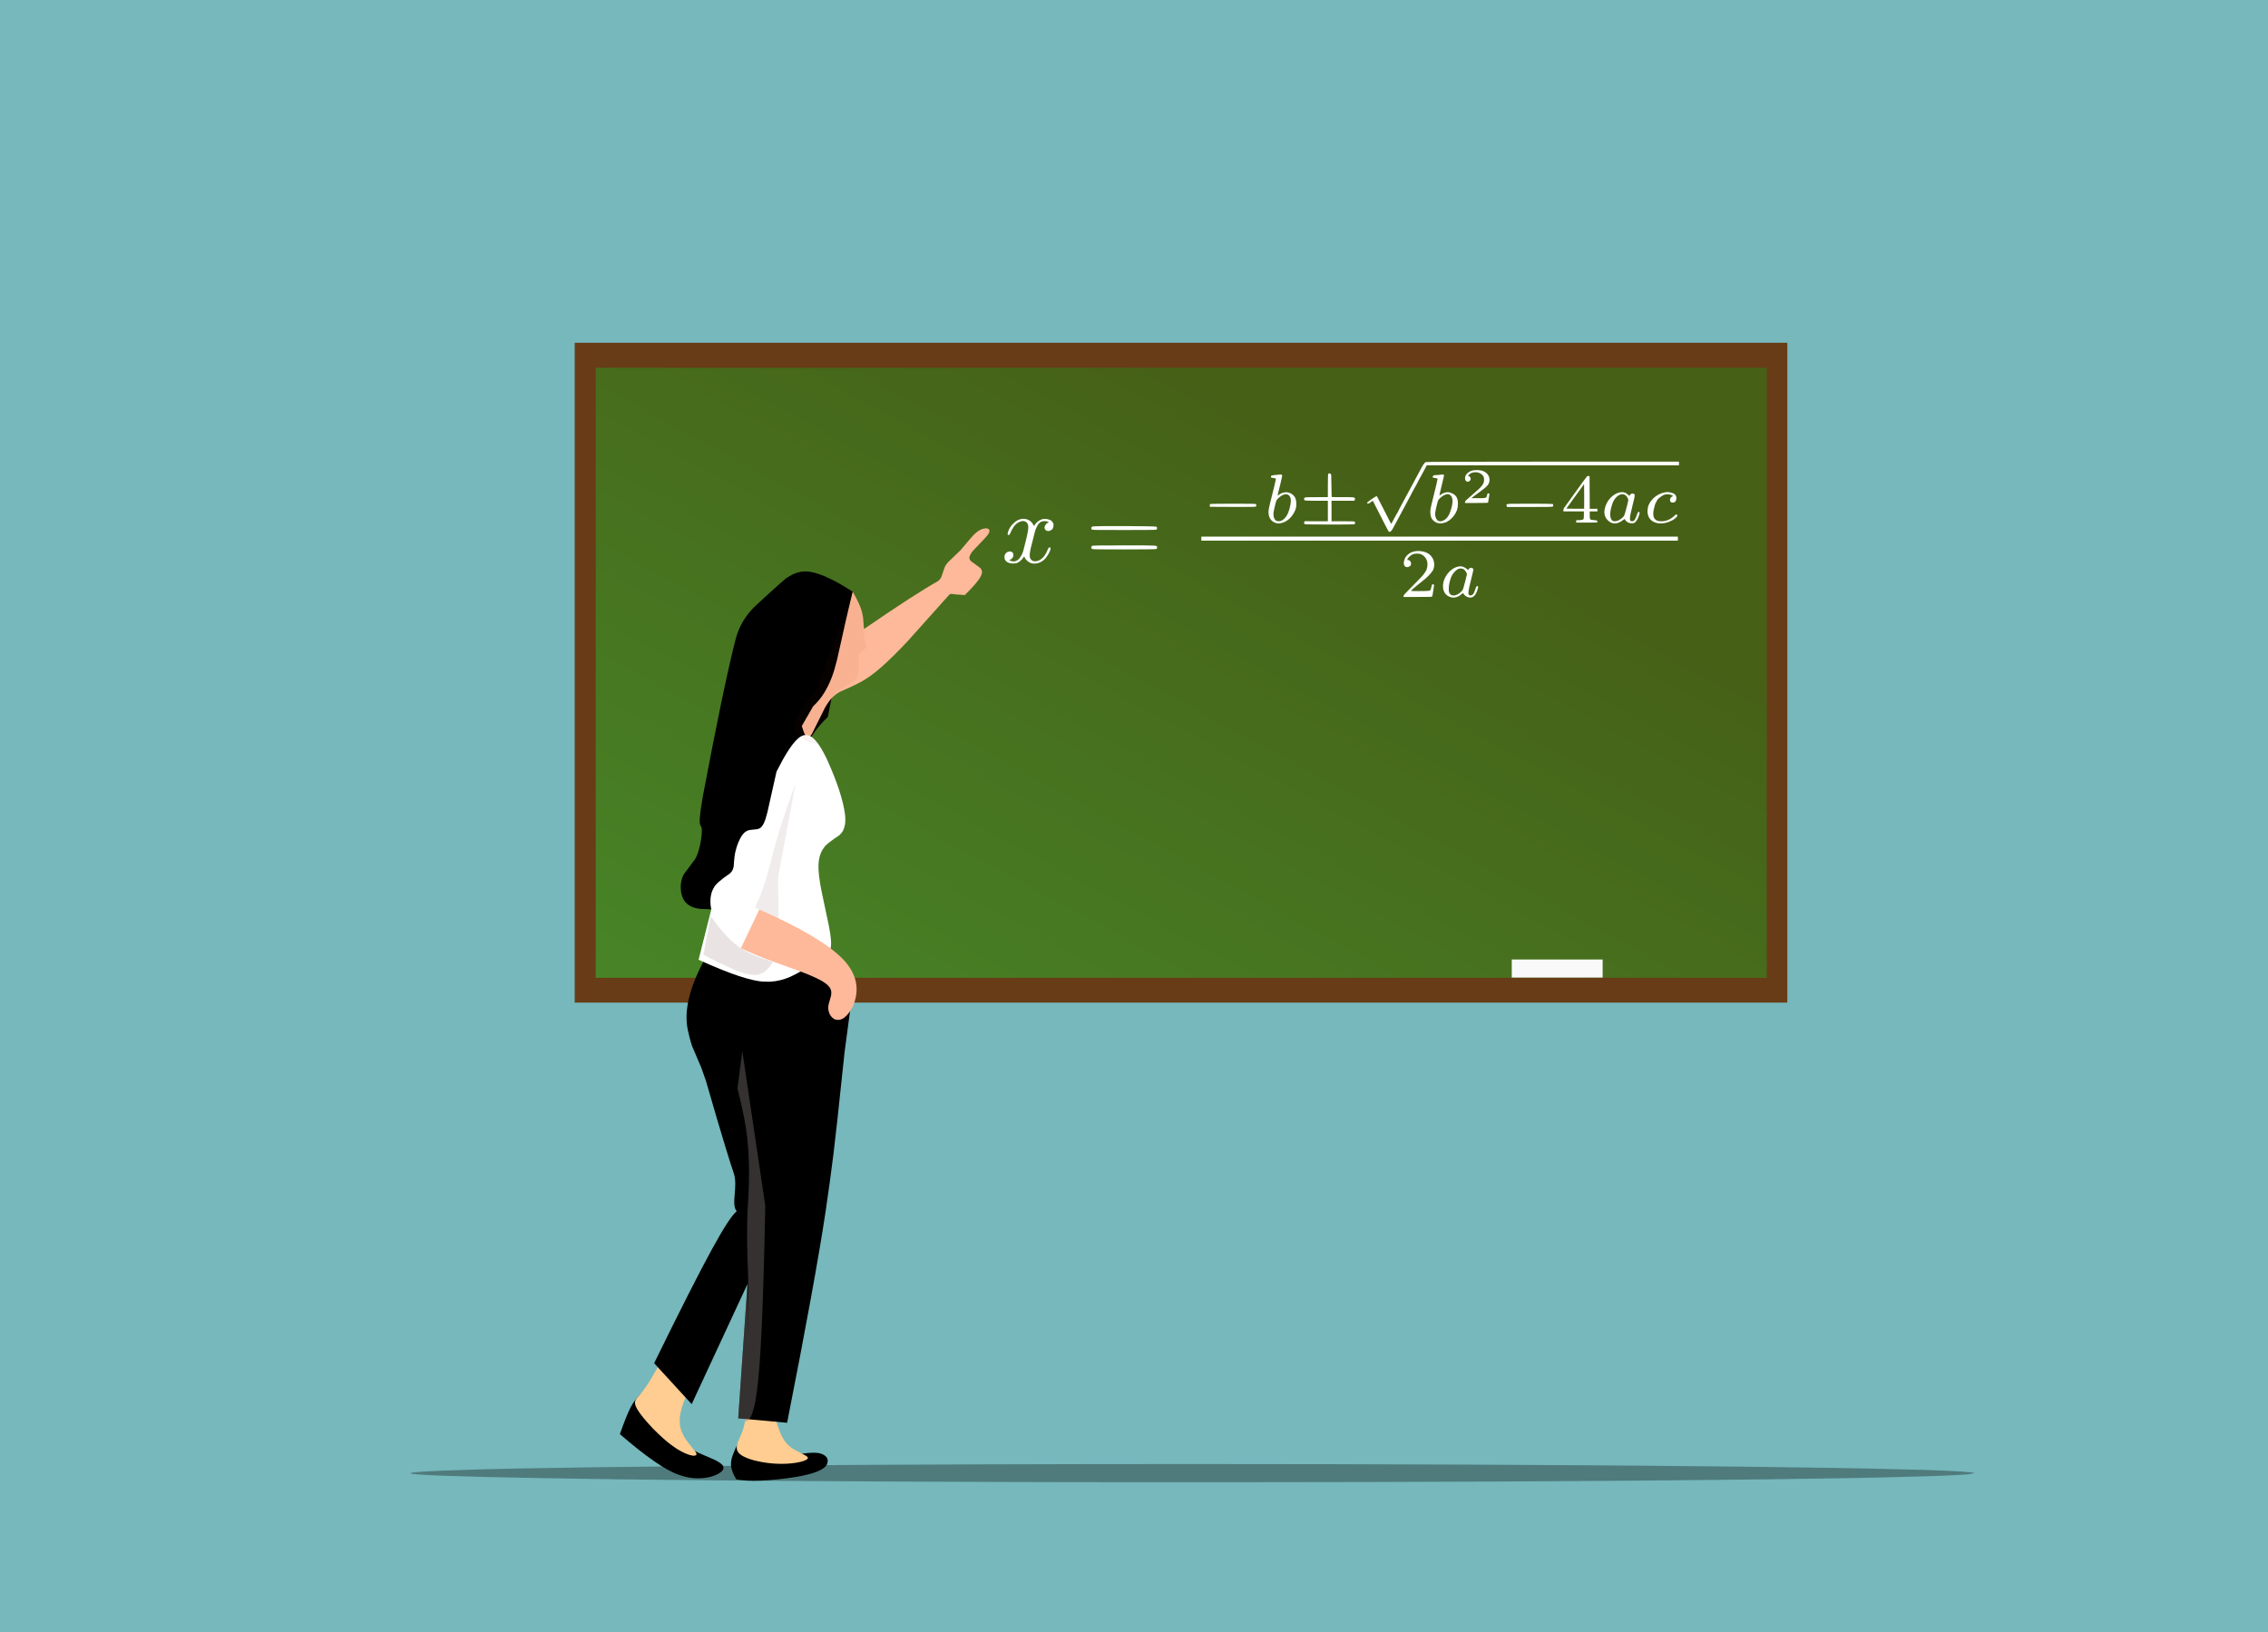 <?xml version='1.0' encoding='utf-8'?>
<svg xmlns="http://www.w3.org/2000/svg" version="1.1" width="157px" height="113px" viewBox="451 997 157 113"><rect x="451" y="997" width="157" height="113" fill="#333333" stroke="none"/> <g id="layer1"> <g style="fill:rgb(118,184,188); fill-opacity:1.0; stroke-linejoin: miter"> <path d="M450.999,996.936L450.936,996.999L450.937,1110.0L451.0,1110.063L608.001,1110.064L608.064,1110.001L608.063,997.0L608.0,996.937L450.999,996.936 Z"/> </g> <g> <g style="fill:rgb(104,60,22); fill-opacity:1.0; stroke-linejoin: miter"> <path d="M493.942,1063.236L571.567,1063.236L571.567,1023.9L493.942,1023.9 Z M574.737,1066.407L490.784,1066.407L490.784,1020.729L574.725,1020.729L574.725,1066.407 Z"/> </g> <g style="fill:rgb(0,0,0); fill-opacity:1.0; stroke-linejoin: miter"> <path d="M493.942,1063.236L493.942,1063.236L571.567,1063.236L571.567,1063.236L571.567,1023.9L571.567,1023.9L493.942,1023.9L493.942,1023.9L493.942,1063.236L493.942,1063.236 M493.942,1063.236L493.942,1063.236L493.942,1023.9L493.942,1023.9L571.567,1023.9L571.567,1023.9L571.567,1063.236L571.567,1063.236L493.942,1063.236 Z M574.737,1066.407L574.737,1066.407L490.784,1066.407L490.784,1066.407L490.784,1020.729L490.784,1020.729L574.725,1020.729L574.725,1020.729L574.725,1066.407L574.725,1066.407L574.737,1066.407L574.737,1066.407 M574.737,1066.407L574.737,1066.407L574.725,1066.407L574.725,1066.407L574.725,1020.729L574.725,1020.729L490.784,1020.729L490.784,1020.729L490.784,1066.407L490.784,1066.407L574.737,1066.407 Z"/> </g> </g> <g style="fill:url(#grad0); fill-opacity:1.0; stroke-linejoin: miter"> <path d="M492.238,1022.457L573.306,1022.457L573.306,1064.689L492.238,1064.688 Z"/> </g> <g> <g style="fill:rgb(249,249,250); fill-opacity:1.0; stroke-linejoin: miter"> <path d="M555.65,1063.422L561.941,1063.422L561.941,1064.673L555.65,1064.673 Z"/> </g> <g style="fill:rgb(0,0,0); fill-opacity:1.0; stroke-linejoin: miter"> <path d="M555.65,1063.422L555.65,1063.422L561.941,1063.422L561.941,1063.422L561.941,1064.673L561.941,1064.673L555.65,1064.673L555.65,1064.673L555.65,1063.422L555.65,1063.422 M555.65,1063.422L555.65,1063.422L555.65,1064.673L555.65,1064.673L561.941,1064.673L561.941,1064.673L561.941,1063.422L561.941,1063.422L555.65,1063.422 Z"/> </g> </g> <g style="fill:rgb(146,159,168); fill-opacity:1.0; stroke-linejoin: miter"> <path d="M511.094,1047.094L511.094,1047.094L511.094,1047.094L511.094,1047.094L511.094,1047.094L511.094,1047.094L511.094,1047.094Q511.094,1047.094,511.094,1047.094 Z"/> </g> <g style="fill:rgb(0,0,0); fill-opacity:1.0; stroke-linejoin: miter"> <path d="M495.387,1093.47L497.984,1096.637Q498.481,1097.101,498.943,1097.361Q499.087,1097.475,500.445,1098.047Q500.714,1098.177,500.859,1098.286Q501.254,1098.566,500.954,1098.861Q500.513,1099.245,499.623,1099.326Q498.796,1099.39,497.998,1099.095Q496.668,1098.661,493.911,1096.28Q494.385,1094.931,494.664,1094.409Q494.929,1093.891,495.387,1093.47"/> </g> <g style="fill:rgb(0,0,0); fill-opacity:1.0; stroke-linejoin: miter"> <path d="M502.07,1096.944L504.548,1097.635L505.69,1097.777Q506.614,1097.607,506.993,1097.581Q507.473,1097.543,507.755,1097.609Q508.447,1097.809,508.258,1098.34Q508.028,1098.919,506.101,1099.242Q504.919,1099.439,503.631,1099.499Q502.709,1099.543,501.966,1099.41Q501.572,1098.748,501.603,1098.295Q501.605,1097.873,502.069,1096.945"/> </g> <g style="fill:rgb(255,205,145); fill-opacity:1.0; stroke-linejoin: miter"> <path d="M504.619,1094.902Q504.948,1096.303,505.365,1096.811Q505.545,1097.049,505.809,1097.234Q505.952,1097.334,506.127,1097.43L506.774,1097.765Q506.916,1097.851,506.925,1097.912Q506.948,1098.043,506.53,1098.168Q506.106,1098.289,505.487,1098.325Q504.298,1098.387,503.137,1098.077Q502.104,1097.785,502.015,1097.349Q501.975,1097.185,502.031,1096.982Q502.036,1096.898,502.347,1096.212Q502.399,1096.079,502.445,1095.93Q502.569,1095.528,502.631,1095.013L504.618,1094.902"/> </g> <g style="fill:rgb(255,205,145); fill-opacity:1.0; stroke-linejoin: miter"> <path d="M496.697,1091.367L499.176,1092.213Q498,1094.454,498.052,1095.389Q498.052,1095.853,498.276,1096.298Q498.388,1096.525,498.564,1096.77L499.151,1097.513Q499.242,1097.649,499.202,1097.712Q499.061,1097.87,498.447,1097.615Q497.875,1097.365,497.269,1096.875Q496.558,1096.3,495.861,1095.527Q495.172,1094.751,495.008,1094.348Q494.898,1094.076,495.019,1093.881L495.117,1093.743Q495.421,1093.409,495.48,1093.326Q495.61,1093.16,495.752,1092.948Q496.058,1092.496,496.694,1091.373"/> </g> <g style="fill:rgb(0,0,0); fill-opacity:1.0; stroke-linejoin: miter"> <path d="M506.752,1036.558Q507.848,1036.551,510.034,1037.964L508.305,1046.627Q507.195,1047.711,506.89,1048.606Q506.74,1048.994,506.65,1049.54Q506.349,1052.455,506.199,1052.794Q505.967,1053.72,505.265,1054.81L502.847,1058.421Q502.382,1059.086,502.074,1059.37Q501.56,1060.043,499.798,1059.93Q498.025,1059.935,498.13,1058.207Q498.168,1057.861,498.325,1057.541L499.132,1056.451Q499.311,1056.145,499.451,1055.547Q499.584,1054.933,499.585,1054.491Q499.582,1054.326,499.559,1054.269Q499.451,1054.093,499.447,1053.991Q499.43,1053.902,499.444,1053.638Q499.479,1053.129,499.653,1052.13Q501.11,1044.418,501.92,1041.262Q502.279,1039.868,503.377,1038.866Q505.582,1036.833,505.511,1036.981Q506.112,1036.558,506.751,1036.558"/> </g> <g style="fill:rgb(0,0,0); fill-opacity:1.0; stroke-linejoin: miter"> <path d="M499.872,1063.238L504.28,1064.409L506.231,1063.696L508.163,1064.271L508.478,1063.698L509.078,1065.242C509.168,1064.24,509.284,1064.087,509.434,1064.782C509.539,1065.271,509.594,1065.679,509.573,1066.006C509.557,1066.261,509.385,1066.011,509.077,1065.259C509.049,1065.908,509.076,1066.359,509.178,1066.607C509.23,1066.734,509.309,1066.789,509.395,1066.78L509.892,1066.627L509.466,1069.826C509.055,1073.782,508.792,1076.137,508.695,1076.895C508.514,1078.316,508.334,1079.648,508.148,1080.887C507.69,1083.94,506.807,1088.809,505.487,1095.493L502.103,1095.187L502.742,1085.892L498.881,1094.203L496.282,1091.369C499.982,1083.815,501.344,1081.405,501.998,1080.848C501.575,1080.363,502.119,1079.112,501.783,1078.186C501.636,1077.781,500.972,1075.671,499.869,1071.826L499.551,1070.923L498.914,1069.425C498.773,1069.02,498.693,1068.65,498.62,1068.326C498.323,1067.005,498.717,1065.324,499.853,1063.274 Z"/> </g> <g style="fill:rgb(255,255,255); fill-opacity:1.0; stroke-linejoin: miter"> <path d="M500.277,1059.802L504.101,1059.866Q503.252,1061.082,503.096,1061.595Q502.876,1062.225,503.159,1062.612Q503.427,1062.992,504.333,1063.288Q505.077,1063.543,507.029,1063.871Q506.029,1064.529,505.38,1064.747Q504.672,1064.996,503.933,1064.955Q502.644,1064.936,499.357,1063.438L500.276,1059.805"/> </g> <g style="fill:rgb(254,185,154); fill-opacity:1.0; stroke-linejoin: miter"> <path d="M519.247,1033.573Q519.613,1033.592,519.435,1033.938Q519.361,1034.062,519.221,1034.214L518.363,1035.116Q518.143,1035.378,518.11,1035.563Q518.083,1035.702,518.205,1035.842L518.825,1036.294Q518.931,1036.38,518.971,1036.518Q519.042,1036.815,518.513,1037.428Q518.294,1037.686,517.793,1038.192Q517.084,1038.152,516.851,1038.112Q516.775,1038.109,516.715,1038.167L513.818,1041.401Q512.801,1042.486,512.025,1043.169Q511.385,1043.735,510.838,1044.063Q510.534,1044.278,509.163,1044.881Q508.907,1045.014,508.691,1045.211Q508.41,1045.464,508.106,1045.993L507.206,1047.803Q507.075,1048.027,506.937,1048.039Q506.731,1048.062,506.504,1047.258L507.287,1045.899Q507.77,1045.439,508.067,1044.941Q508.367,1044.449,508.585,1043.871Q508.762,1043.415,508.946,1042.664Q509.598,1039.687,510.028,1037.963Q510.52,1038.829,510.64,1039.264Q510.712,1039.508,510.745,1039.759L510.809,1040.546Q514.323,1038.129,515.946,1037.221Q516.074,1037.122,516.152,1036.974L516.396,1036.264Q516.47,1036.094,516.623,1035.926L517.491,1035.089Q518.449,1033.938,518.527,1033.914Q518.864,1033.598,519.242,1033.573"/> </g> <g style="fill:rgb(255,255,255); fill-opacity:1.0; stroke-linejoin: miter"> <path d="M506.79,1047.886Q507.407,1047.835,508.207,1049.484Q509.313,1051.898,509.502,1053.433Q509.573,1054.107,509.338,1054.537Q509.263,1054.676,509.102,1054.82Q508.176,1055.439,508.059,1055.649Q507.765,1056.008,507.685,1056.572Q507.606,1057.085,507.748,1057.993Q507.764,1058.257,508.375,1061.075Q508.49,1061.678,508.517,1062.016Q508.603,1062.903,508.218,1062.902Q507.949,1062.909,507.419,1062.57L505.514,1061.209L504.801,1060.746Q504.2,1060.394,503.781,1060.306Q503.276,1060.19,502.768,1060.362Q502.473,1060.408,501.352,1061.248Q501.119,1061.372,500.947,1061.299Q500.372,1061.003,500.195,1059.699Q500.118,1058.923,500.42,1058.447Q500.549,1058.136,501.548,1057.45Q501.669,1057.332,501.727,1057.194Q501.766,1057.11,501.791,1056.952Q501.834,1056.183,501.939,1055.837Q502.086,1055.271,502.335,1054.879Q502.52,1054.593,502.736,1054.509Q502.808,1054.449,503.412,1054.403Q503.506,1054.386,503.596,1054.336Q503.75,1054.246,503.872,1053.995Q503.999,1053.739,504.127,1053.212L504.754,1050.414Q505.032,1049.874,505.198,1049.575Q506.163,1047.848,506.772,1047.886"/> </g> <g style="fill:rgb(254,185,154); fill-opacity:1.0; stroke-linejoin: miter"> <path d="M503.564,1059.957Q507.889,1061.874,509.362,1063.409Q510.794,1064.919,510.033,1066.682Q509.426,1067.826,508.756,1067.55Q508.46,1067.384,508.361,1066.997Q508.319,1066.819,508.343,1066.639Q508.33,1066.606,508.525,1065.94Q508.557,1065.784,508.543,1065.658Q508.513,1065.348,508.172,1065.092Q507.831,1064.829,507.031,1064.497Q507.062,1064.479,503.997,1063.376Q503.262,1063.091,502.285,1062.645L503.56,1059.965"/> </g> <g style="fill:rgb(91,59,48); fill-opacity:0.094; stroke-linejoin: miter"> <path d="M506.074,1051.218L504.86,1057.714L504.891,1060.549L503.252,1059.817Q503.682,1058.957,503.915,1058.233Q504.006,1057.956,504.112,1057.574L504.654,1055.532Q504.813,1054.951,504.967,1054.452Q505.298,1053.365,506.07,1051.229"/> </g> <g style="fill:rgb(91,59,48); fill-opacity:0.133; stroke-linejoin: miter"> <path d="M500.193,1060.405Q501.197,1061.849,502.069,1062.492Q502.5,1062.811,503.056,1063.062Q503.483,1063.263,504.508,1063.595Q504.142,1064.157,503.838,1064.328Q503.491,1064.535,503.032,1064.483Q502.227,1064.435,499.695,1063.094L500.193,1060.407"/> </g> <g style="fill:rgb(136,127,124); fill-opacity:0.388; stroke-linejoin: miter"> <path d="M502.386,1069.756L503.976,1080.466Q503.782,1090.658,503.402,1093.257Q503.144,1095.343,502.606,1095.408Q502.588,1095.414,502.57,1095.416Q502.587,1095.326,502.601,1095.232L502.601,1095.232L502.141,1095.19L502.141,1095.191Q502.123,1095.173,502.105,1095.155L502.105,1095.155L502.742,1085.892L502.742,1085.892L502.768,1089.365Q502.77,1086.223,502.793,1085.424Q502.646,1082.312,502.773,1080.415L502.773,1080.415Q502.773,1080.415,502.773,1080.415L502.773,1080.416Q502.78,1080.307,502.787,1080.203Q502.795,1080.078,502.801,1079.956Q502.923,1077.757,502.751,1076.057Q502.62,1074.565,502.049,1072.338L502.385,1069.766L502.386,1069.756L502.386,1069.756 Z"/> </g> <g style="fill:rgb(150,44,7); fill-opacity:0.051; stroke-linejoin: miter"> <path d="M510.017,1037.953Q510.025,1037.958,510.034,1037.964L510.032,1037.971L510.032,1037.971Q510.521,1038.831,510.64,1039.264Q510.642,1039.269,510.643,1039.274L510.643,1039.274Q510.655,1039.346,510.662,1039.419Q510.69,1039.552,510.725,1039.629L510.725,1039.63Q510.736,1039.694,510.745,1039.759L510.806,1040.508L510.806,1040.508Q510.793,1040.527,510.779,1040.546L510.779,1040.546Q510.783,1040.777,510.811,1041.001Q510.831,1041.197,510.946,1041.678Q510.964,1041.773,510.951,1041.826Q510.944,1041.87,510.886,1041.92Q510.602,1042.081,510.581,1042.12Q510.51,1042.189,510.476,1042.289Q510.448,1042.367,510.444,1042.513Q510.474,1043.315,510.444,1043.42Q510.411,1043.721,510.278,1043.922Q510.159,1044.103,509.918,1044.276L508.965,1044.862Q508.809,1044.995,508.773,1045.14L508.773,1045.14Q508.731,1045.174,508.691,1045.211Q508.627,1045.269,508.561,1045.341L508.562,1045.341L508.305,1046.627Q507.555,1047.359,507.172,1048.005L507.172,1048.005Q507.395,1048.156,507.639,1048.495L507.639,1048.496Q506.912,1048.427,506.383,1048.044Q505.856,1047.64,506.019,1047.043Q506.113,1046.668,506.442,1046.175Q506.689,1045.788,507.49,1044.829L510.017,1037.953 Z"/> </g> <g style="fill:rgb(0,0,0); fill-opacity:0.333; stroke-linejoin: miter"> <path d="M587.702,1098.98L587.208,1099.066Q586.427,1099.123,584.977,1099.175Q580.768,1099.302,579.124,1099.321Q574.218,1099.41,566.638,1099.479Q564.918,1099.502,554.512,1099.562Q545.976,1099.603,536.235,1099.608Q523.586,1099.608,521.368,1099.594Q511.936,1099.568,504.261,1099.51Q502.068,1099.501,493.737,1099.407Q470.83,1099.091,484.566,1098.711Q485.084,1098.683,492.031,1098.575Q498.313,1098.489,506.293,1098.435Q518.2,1098.355,533.543,1098.35Q543.771,1098.353,552.473,1098.39Q563.015,1098.443,564.665,1098.464Q568.443,1098.495,571.839,1098.534Q575.236,1098.574,577.905,1098.618Q579.694,1098.637,584.282,1098.76Q587.444,1098.861,587.702,1098.98"/> </g> <g> <g style="fill:rgb(255,255,255); fill-opacity:1.0; stroke-linejoin: miter"> <path d="M549.683,1028.99C549.569,1029.092,549.511,1029.173,549.404,1029.375C549.338,1029.499,549.209,1029.74,549.118,1029.907C549.027,1030.074,548.898,1030.312,548.832,1030.439C548.764,1030.563,548.675,1030.73,548.635,1030.806C548.594,1030.882,548.518,1031.023,548.465,1031.122C548.412,1031.218,548.232,1031.553,548.065,1031.862C547.898,1032.173,547.766,1032.426,547.774,1032.426C547.784,1032.426,547.771,1032.446,547.751,1032.469C547.718,1032.507,547.607,1032.71,547.364,1033.168C547.336,1033.219,547.308,1033.262,547.3,1033.262C547.293,1033.262,547.08,1032.849,546.827,1032.343C546.574,1031.839,546.348,1031.403,546.328,1031.375C546.293,1031.327,546.28,1031.332,545.958,1031.55C545.725,1031.705,545.629,1031.785,545.634,1031.813C545.647,1031.879,545.741,1031.879,545.822,1031.813C545.862,1031.781,545.925,1031.735,545.963,1031.71L546.032,1031.667L546.333,1032.256C546.5,1032.578,546.746,1033.064,546.88,1033.33C547.095,1033.761,547.131,1033.819,547.184,1033.819C547.277,1033.819,547.336,1033.75,547.472,1033.489C547.543,1033.358,547.695,1033.072,547.812,1032.857C547.928,1032.641,548.088,1032.345,548.166,1032.198C548.245,1032.052,548.409,1031.743,548.536,1031.507C548.662,1031.274,548.761,1031.084,548.754,1031.084C548.749,1031.084,548.774,1031.044,548.807,1030.993C548.84,1030.945,548.875,1030.879,548.885,1030.851C548.893,1030.821,548.913,1030.785,548.926,1030.77C548.954,1030.735,549.07,1030.525,549.194,1030.274C549.245,1030.17,549.298,1030.074,549.308,1030.059C549.321,1030.046,549.361,1029.975,549.397,1029.904C549.435,1029.833,549.533,1029.649,549.617,1029.494L549.766,1029.211L558.496,1029.211L567.226,1029.211L567.226,1029.084L567.226,1028.957L558.473,1028.957C551.701,1028.96,549.711,1028.968,549.683,1028.99 Z"/> </g> <g style="fill:rgb(255,255,255); fill-opacity:1.0; stroke-linejoin: miter"> <path d="M552.903,1029.578C552.605,1029.669,552.415,1029.874,552.415,1030.102C552.415,1030.315,552.577,1030.416,552.726,1030.299C552.815,1030.228,552.83,1030.168,552.784,1030.061C552.759,1030.001,552.726,1029.968,552.681,1029.955L552.615,1029.937L552.683,1029.866C552.906,1029.633,553.364,1029.631,553.595,1029.861C553.706,1029.973,553.736,1030.049,553.734,1030.216C553.731,1030.507,553.605,1030.669,552.936,1031.236C552.493,1031.613,552.415,1031.689,552.415,1031.748L552.415,1031.819L553.212,1031.819C553.65,1031.819,554.01,1031.811,554.01,1031.798C554.01,1031.788,554.033,1031.649,554.06,1031.489C554.088,1031.33,554.111,1031.191,554.111,1031.178C554.111,1031.168,554.078,1031.16,554.038,1031.16C553.974,1031.16,553.962,1031.173,553.947,1031.251C553.903,1031.487,553.896,1031.489,553.275,1031.487L552.858,1031.487L552.946,1031.411C552.995,1031.37,553.207,1031.213,553.415,1031.064C553.985,1030.659,554.111,1030.502,554.111,1030.216C554.109,1029.915,553.911,1029.679,553.579,1029.58C553.415,1029.532,553.053,1029.53,552.903,1029.578 Z"/> </g> <g style="fill:rgb(255,255,255); fill-opacity:1.0; stroke-linejoin: miter"> <path d="M542.945,1029.816C542.93,1029.846,542.92,1030.155,542.92,1030.639L542.92,1031.413L542.181,1031.416C541.773,1031.416,541.411,1031.424,541.376,1031.429C541.257,1031.451,541.231,1031.601,541.34,1031.641C541.376,1031.657,541.73,1031.667,542.163,1031.667L542.92,1031.667L542.92,1032.376L542.92,1033.084L542.135,1033.084C541.705,1033.084,541.343,1033.084,541.335,1033.082C541.307,1033.079,541.274,1033.145,541.274,1033.204C541.274,1033.234,541.297,1033.272,541.322,1033.287C541.381,1033.317,544.713,1033.322,544.758,1033.292C544.804,1033.262,544.819,1033.186,544.794,1033.133C544.768,1033.087,544.73,1033.084,543.971,1033.084L543.173,1033.084L543.173,1032.376L543.173,1031.667L543.958,1031.667L544.743,1031.667L544.781,1031.606C544.837,1031.522,544.796,1031.451,544.687,1031.429C544.642,1031.418,544.287,1031.413,543.897,1031.413C543.51,1031.416,543.188,1031.411,543.183,1031.406C543.178,1031.401,543.171,1031.046,543.166,1030.618C543.161,1029.882,543.158,1029.839,543.112,1029.803C543.044,1029.752,542.978,1029.758,542.945,1029.816 Z"/> </g> <g style="fill:rgb(255,255,255); fill-opacity:1.0; stroke-linejoin: miter"> <path d="M539.32,1029.879C539.158,1029.894,539.021,1029.912,539.013,1029.92C538.98,1029.955,538.97,1030.044,538.998,1030.061C539.016,1030.072,539.092,1030.087,539.17,1030.094C539.289,1030.107,539.312,1030.117,539.32,1030.163C539.325,1030.19,539.218,1030.644,539.087,1031.165C538.803,1032.282,538.788,1032.365,538.821,1032.591C538.861,1032.889,539.013,1033.09,539.272,1033.188C539.487,1033.269,539.707,1033.244,539.981,1033.105C540.32,1032.93,540.639,1032.51,540.717,1032.13C540.758,1031.938,540.738,1031.629,540.672,1031.487C540.578,1031.277,540.383,1031.132,540.132,1031.084C539.97,1031.054,539.743,1031.107,539.591,1031.208C539.434,1031.315,539.426,1031.317,539.439,1031.282C539.446,1031.264,539.525,1030.947,539.616,1030.578C539.765,1029.96,539.775,1029.904,539.737,1029.874C539.715,1029.859,539.677,1029.846,539.656,1029.846C539.634,1029.849,539.482,1029.864,539.32,1029.879 Z M540.239,1031.307C540.365,1031.449,540.388,1031.626,540.325,1031.965C540.244,1032.388,540.112,1032.695,539.93,1032.879C539.783,1033.029,539.669,1033.084,539.517,1033.084C539.302,1033.084,539.178,1032.938,539.155,1032.657C539.145,1032.522,539.16,1032.416,539.234,1032.105C539.282,1031.892,539.34,1031.687,539.36,1031.646C539.416,1031.537,539.639,1031.342,539.788,1031.272C539.97,1031.183,540.14,1031.198,540.239,1031.307 Z"/> </g> <g style="fill:rgb(255,255,255); fill-opacity:1.0; stroke-linejoin: miter"> <path d="M550.794,1029.851C550.782,1029.864,550.465,1029.892,550.321,1029.894C550.26,1029.894,550.227,1029.912,550.197,1029.96C550.139,1030.046,550.171,1030.074,550.356,1030.094C550.48,1030.107,550.503,1030.117,550.511,1030.163C550.516,1030.19,550.402,1030.677,550.263,1031.239C550.014,1032.226,550.007,1032.269,550.014,1032.489C550.027,1032.758,550.08,1032.9,550.227,1033.042C550.369,1033.178,550.561,1033.244,550.769,1033.229C550.916,1033.216,551.139,1033.153,551.174,1033.11C551.182,1033.102,551.215,1033.084,551.25,1033.067C551.356,1033.019,551.577,1032.806,551.683,1032.649C551.848,1032.408,551.916,1032.201,551.923,1031.912C551.936,1031.517,551.825,1031.299,551.539,1031.158C551.321,1031.049,551.126,1031.046,550.903,1031.145C550.817,1031.186,550.726,1031.239,550.703,1031.264C550.68,1031.292,550.652,1031.312,550.642,1031.312C550.632,1031.312,550.703,1030.993,550.802,1030.603C550.898,1030.211,550.974,1029.887,550.966,1029.882C550.949,1029.861,550.807,1029.839,550.794,1029.851 Z M551.415,1031.294C551.574,1031.454,551.592,1031.73,551.468,1032.186C551.349,1032.626,551.197,1032.874,550.964,1033.008C550.777,1033.117,550.602,1033.115,550.493,1033.006C550.389,1032.902,550.328,1032.689,550.349,1032.507C550.371,1032.325,550.513,1031.722,550.554,1031.641C550.625,1031.499,550.898,1031.287,551.073,1031.234C551.222,1031.188,551.328,1031.208,551.415,1031.294 Z"/> </g> <g style="fill:rgb(255,255,255); fill-opacity:1.0; stroke-linejoin: miter"> <path d="M560.851,1029.988C560.823,1030.013,560.469,1030.494,560.066,1031.059C559.661,1031.623,559.309,1032.115,559.279,1032.153C559.246,1032.191,559.225,1032.256,559.225,1032.31L559.225,1032.401L559.934,1032.401L560.643,1032.401L560.643,1032.647C560.643,1032.783,560.633,1032.907,560.623,1032.925C560.59,1032.978,560.466,1033.008,560.286,1033.008L560.112,1033.008L560.112,1033.092L560.112,1033.178L560.846,1033.178C561.578,1033.178,561.58,1033.178,561.58,1033.125C561.58,1033.031,561.547,1033.016,561.329,1033.003C561.056,1032.988,561.048,1032.978,561.048,1032.649L561.048,1032.401L561.314,1032.401L561.58,1032.401L561.58,1032.312L561.58,1032.224L561.314,1032.224L561.048,1032.224L561.043,1031.089L561.036,1029.958L560.97,1029.95C560.934,1029.945,560.881,1029.963,560.851,1029.988 Z M560.661,1032.216C560.656,1032.221,560.375,1032.221,560.038,1032.218L559.428,1032.211L559.783,1031.717C559.98,1031.446,560.256,1031.062,560.398,1030.867L560.656,1030.509L560.664,1031.358C560.666,1031.824,560.666,1032.211,560.661,1032.216 Z"/> </g> <g style="fill:rgb(255,255,255); fill-opacity:1.0; stroke-linejoin: miter"> <path d="M563.127,1031.084C562.77,1031.158,562.403,1031.467,562.221,1031.844C561.983,1032.338,562.011,1032.737,562.304,1033.026C562.595,1033.312,562.975,1033.305,563.352,1033.003C563.464,1032.915,563.489,1032.905,563.484,1032.96C563.479,1032.993,563.623,1033.13,563.704,1033.173C563.808,1033.226,564.013,1033.244,564.107,1033.209C564.241,1033.158,564.378,1032.953,564.464,1032.669C564.502,1032.545,564.51,1032.487,564.492,1032.464C564.436,1032.398,564.378,1032.441,564.332,1032.581C564.203,1032.978,564.13,1033.084,563.975,1033.084C563.775,1033.084,563.78,1032.92,564.006,1032.011C564.203,1031.228,564.203,1031.201,564.044,1031.17C563.947,1031.153,563.846,1031.203,563.821,1031.289C563.803,1031.34,563.801,1031.34,563.709,1031.254C563.545,1031.094,563.352,1031.039,563.127,1031.084 Z M563.512,1031.274C563.621,1031.348,563.73,1031.548,563.715,1031.641C563.692,1031.791,563.471,1032.621,563.436,1032.687C563.385,1032.786,563.254,1032.902,563.079,1033.001C562.912,1033.097,562.722,1033.115,562.621,1033.044C562.459,1032.93,562.421,1032.583,562.527,1032.17C562.616,1031.821,562.679,1031.672,562.808,1031.509C563.026,1031.231,563.309,1031.137,563.512,1031.274 Z"/> </g> <g style="fill:rgb(255,255,255); fill-opacity:1.0; stroke-linejoin: miter"> <path d="M566.251,1031.084C565.978,1031.127,565.672,1031.282,565.472,1031.477C565.327,1031.619,565.168,1031.834,565.168,1031.887C565.168,1031.905,565.16,1031.92,565.15,1031.92C565.115,1031.92,565.046,1032.224,565.046,1032.376C565.041,1033.001,565.55,1033.343,566.267,1033.201C566.596,1033.135,566.93,1032.958,567.077,1032.771C567.117,1032.72,567.122,1032.695,567.1,1032.654C567.085,1032.626,567.059,1032.603,567.046,1032.603C567.031,1032.603,566.955,1032.662,566.879,1032.73C566.616,1032.971,566.338,1033.084,565.991,1033.087C565.487,1033.092,565.327,1032.743,565.53,1032.072C565.555,1031.981,565.581,1031.894,565.583,1031.882C565.586,1031.867,565.621,1031.801,565.662,1031.735C565.699,1031.669,565.732,1031.606,565.735,1031.596C565.737,1031.55,566.074,1031.294,566.181,1031.256C566.381,1031.186,566.614,1031.203,566.765,1031.302L566.829,1031.342L566.75,1031.375C566.545,1031.464,566.56,1031.793,566.77,1031.793C566.948,1031.793,567.036,1031.697,567.046,1031.502C567.054,1031.274,566.92,1031.145,566.606,1031.087C566.444,1031.056,566.436,1031.056,566.251,1031.084 Z"/> </g> <g style="fill:rgb(255,255,255); fill-opacity:1.0; stroke-linejoin: miter"> <path d="M534.772,1031.892C534.752,1031.905,534.742,1031.948,534.747,1031.998L534.755,1032.084L536.329,1032.092C537.75,1032.097,537.907,1032.094,537.945,1032.056C537.985,1032.013,537.975,1031.922,537.922,1031.889C537.884,1031.862,534.813,1031.864,534.772,1031.892 Z"/> </g> <g style="fill:rgb(255,255,255); fill-opacity:1.0; stroke-linejoin: miter"> <path d="M555.316,1031.91C555.268,1031.955,555.268,1031.95,555.301,1032.031L555.326,1032.097L556.894,1032.097C558.246,1032.097,558.468,1032.092,558.499,1032.059C558.539,1032.019,558.529,1031.92,558.481,1031.889C558.466,1031.879,557.757,1031.869,556.904,1031.869C555.529,1031.869,555.352,1031.874,555.316,1031.91 Z"/> </g> <g style="fill:rgb(255,255,255); fill-opacity:1.0; stroke-linejoin: miter"> <path d="M521.627,1032.945C521.551,1032.968,521.439,1033.013,521.381,1033.049C521.255,1033.122,520.968,1033.404,520.968,1033.454C520.968,1033.474,520.958,1033.489,520.948,1033.489C520.905,1033.489,520.756,1033.831,520.756,1033.933C520.753,1034.024,520.761,1034.034,520.814,1034.034C520.847,1034.034,520.882,1034.016,520.893,1033.996C520.903,1033.976,520.963,1033.849,521.027,1033.717C521.166,1033.429,521.336,1033.239,521.533,1033.148C521.736,1033.054,521.87,1033.044,521.994,1033.115C522.237,1033.257,522.242,1033.512,522.019,1034.401C521.938,1034.715,521.872,1034.981,521.87,1034.996C521.784,1035.404,521.563,1035.745,521.333,1035.834C521.209,1035.88,521.042,1035.872,520.925,1035.809L520.857,1035.776L520.915,1035.756C521.014,1035.725,521.146,1035.571,521.148,1035.482C521.153,1035.345,521.143,1035.302,521.09,1035.247C520.961,1035.105,520.67,1035.181,520.566,1035.383C520.528,1035.454,520.525,1035.634,520.558,1035.717C520.632,1035.902,520.842,1036.009,521.133,1036.009C521.298,1036.009,521.356,1035.999,521.449,1035.948C521.599,1035.87,521.698,1035.786,521.807,1035.639L521.9,1035.518L521.946,1035.619C522.012,1035.766,522.202,1035.928,522.374,1035.983C522.66,1036.072,523.014,1035.981,523.275,1035.748C523.483,1035.563,523.728,1035.135,523.728,1034.958C523.728,1034.902,523.663,1034.874,523.609,1034.905C523.589,1034.915,523.541,1035.004,523.503,1035.102C523.323,1035.563,522.999,1035.854,522.66,1035.857C522.498,1035.857,522.407,1035.806,522.326,1035.67C522.24,1035.52,522.275,1035.183,522.45,1034.566C522.47,1034.495,522.515,1034.312,522.551,1034.16C522.65,1033.745,522.665,1033.697,522.761,1033.489C522.852,1033.295,522.943,1033.188,523.08,1033.115C523.179,1033.064,523.44,1033.064,523.538,1033.115L523.607,1033.153L523.51,1033.204C523.386,1033.267,523.285,1033.449,523.311,1033.56C523.348,1033.74,523.531,1033.811,523.718,1033.723C523.85,1033.657,523.908,1033.576,523.923,1033.426C523.941,1033.282,523.921,1033.209,523.837,1033.11C523.759,1033.016,523.703,1032.988,523.475,1032.932C523.186,1032.862,522.819,1033.036,522.634,1033.332L522.584,1033.416L522.51,1033.292C522.338,1032.988,521.979,1032.849,521.627,1032.945 Z"/> </g> <g style="fill:rgb(255,255,255); fill-opacity:1.0; stroke-linejoin: miter"> <path d="M526.64,1033.446C526.544,1033.479,526.516,1033.55,526.564,1033.639C526.592,1033.692,526.599,1033.692,528.812,1033.692C530.509,1033.692,531.043,1033.684,531.066,1033.662C531.109,1033.619,531.104,1033.502,531.053,1033.462C530.997,1033.414,526.777,1033.398,526.64,1033.446 Z"/> </g> <g style="fill:rgb(255,255,255); fill-opacity:1.0; stroke-linejoin: miter"> <path d="M534.16,1034.287L534.16,1034.426L550.655,1034.426L567.15,1034.426L567.15,1034.287L567.15,1034.148L550.655,1034.148L534.16,1034.148L534.16,1034.287 Z"/> </g> <g style="fill:rgb(255,255,255); fill-opacity:1.0; stroke-linejoin: miter"> <path d="M526.594,1034.796C526.526,1034.842,526.521,1034.935,526.584,1034.991C526.627,1035.032,526.817,1035.034,528.8,1035.034C530.147,1035.034,530.99,1035.024,531.03,1035.009C531.081,1034.991,531.096,1034.966,531.096,1034.91C531.096,1034.745,531.238,1034.755,528.835,1034.755C526.898,1034.755,526.645,1034.761,526.594,1034.796 Z"/> </g> <g style="fill:rgb(255,255,255); fill-opacity:1.0; stroke-linejoin: miter"> <path d="M548.888,1035.176C548.711,1035.219,548.612,1035.267,548.47,1035.381C548.328,1035.497,548.245,1035.632,548.197,1035.824C548.151,1036.001,548.174,1036.13,548.265,1036.214C548.379,1036.318,548.645,1036.232,548.675,1036.082C548.703,1035.925,548.604,1035.768,548.472,1035.768C548.404,1035.768,548.402,1035.763,548.45,1035.672C548.5,1035.576,548.635,1035.454,548.769,1035.386C548.928,1035.302,549.237,1035.302,549.404,1035.383C549.738,1035.545,549.893,1035.933,549.779,1036.325C549.761,1036.389,549.746,1036.447,549.746,1036.455C549.744,1036.465,549.685,1036.561,549.612,1036.672C549.516,1036.819,549.308,1037.044,548.822,1037.528C548.275,1038.072,548.161,1038.196,548.161,1038.255L548.161,1038.326L549.146,1038.325C550.062,1038.326,550.133,1038.323,550.146,1038.28C550.164,1038.219,550.182,1038.118,550.225,1037.844C550.285,1037.434,550.285,1037.452,550.202,1037.452C550.131,1037.452,550.126,1037.459,550.093,1037.604C550.032,1037.882,550.03,1037.885,549.837,1037.905C549.599,1037.925,548.667,1037.925,548.67,1037.9C548.67,1037.89,548.746,1037.819,548.837,1037.743C548.928,1037.667,549.022,1037.586,549.045,1037.566C549.078,1037.535,549.278,1037.373,549.655,1037.072C549.852,1036.913,550.133,1036.604,550.197,1036.472C550.384,1036.085,550.265,1035.606,549.916,1035.353C549.663,1035.171,549.227,1035.095,548.888,1035.176 Z"/> </g> <g style="fill:rgb(255,255,255); fill-opacity:1.0; stroke-linejoin: miter"> <path d="M551.941,1036.224C551.389,1036.335,550.893,1036.966,550.89,1037.561C550.888,1037.875,551.004,1038.115,551.217,1038.247C551.539,1038.449,551.883,1038.399,552.21,1038.103C552.273,1038.044,552.275,1038.044,552.301,1038.09C552.364,1038.204,552.513,1038.32,552.643,1038.351C552.967,1038.429,553.172,1038.237,553.308,1037.726C553.334,1037.632,553.331,1037.609,553.301,1037.589C553.225,1037.541,553.192,1037.584,553.113,1037.829C553.05,1038.022,553.012,1038.098,552.949,1038.153C552.86,1038.232,552.744,1038.247,552.693,1038.186C552.615,1038.09,552.635,1037.925,552.817,1037.191C552.916,1036.799,552.997,1036.455,552.997,1036.427C552.997,1036.363,552.898,1036.297,552.81,1036.305C552.767,1036.31,552.713,1036.341,552.678,1036.383L552.617,1036.457L552.516,1036.368C552.42,1036.28,552.21,1036.196,552.101,1036.201C552.07,1036.204,551.999,1036.214,551.941,1036.224 Z M552.374,1036.449C552.422,1036.495,552.48,1036.579,552.506,1036.634L552.551,1036.736L552.43,1037.234C552.361,1037.508,552.288,1037.763,552.268,1037.806C552.167,1038.004,551.84,1038.224,551.64,1038.224C551.493,1038.224,551.412,1038.184,551.344,1038.075C551.227,1037.885,551.301,1037.272,551.493,1036.87C551.574,1036.695,551.774,1036.475,551.916,1036.401C552.075,1036.32,552.26,1036.341,552.374,1036.449 Z"/> </g> </g> </g> <defs> <linearGradient id="grad0" gradientUnits="userSpaceOnUse" x1="506.589" y1="1166.415" x2="573.306" y2="1043.573"> <stop offset="0.0%" style="stop-color:rgb(74,185,65); stop-opacity:1.0"/> <stop offset="100.0%" style="stop-color:rgb(70,96,22); stop-opacity:1.0"/> </linearGradient> </defs> </svg>